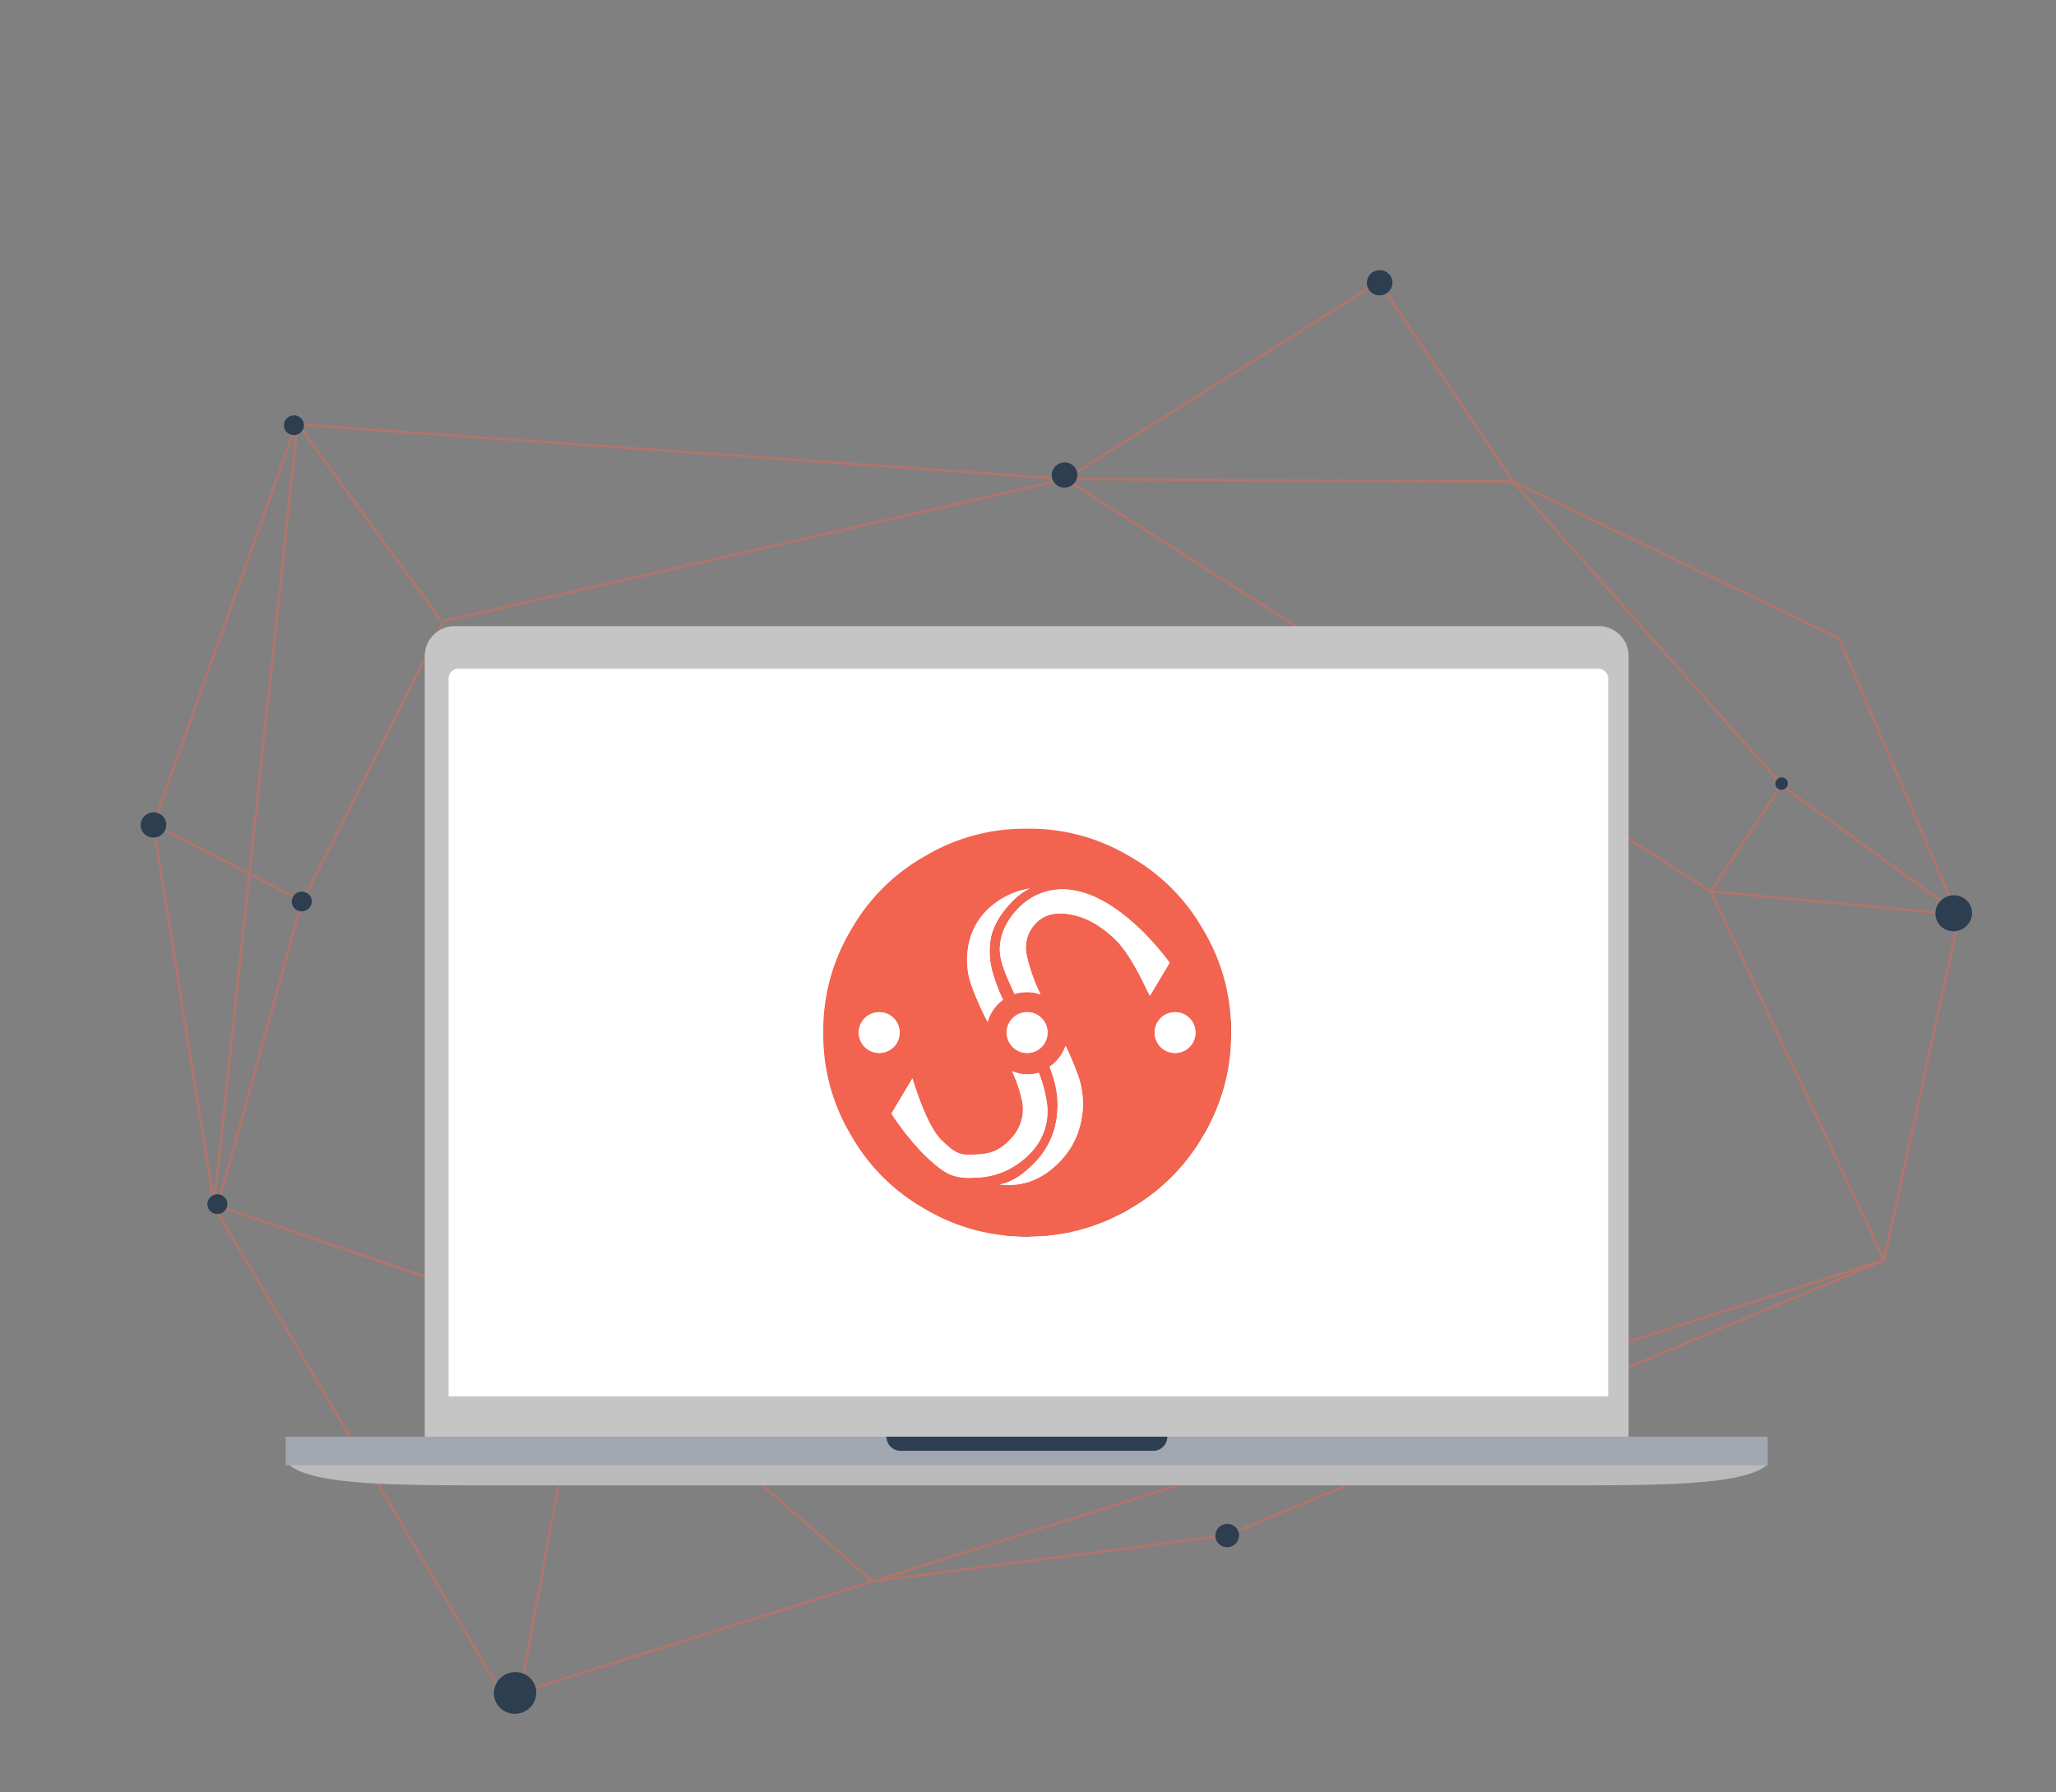 <svg xmlns="http://www.w3.org/2000/svg" xmlns:xlink="http://www.w3.org/1999/xlink" viewBox="0 0 565.141 492.676">
  <rect x="0" y="0" width="565.141" height="492.676" fill="#808080" stroke="none"/>
  <defs>
    <style>
      .cls-1 {
        opacity: 0.388;
      }

      .cls-2 {
        fill: none;
        stroke: #ff644d;
        stroke-width: 0.686px;
      }

      .cls-10, .cls-11, .cls-2, .cls-3, .cls-5, .cls-6, .cls-7, .cls-8 {
        fill-rule: evenodd;
      }

      .cls-3, .cls-4 {
        fill: #2c3e50;
      }

      .cls-5 {
        fill: #1892ff;
      }

      .cls-6 {
        fill: #c5c5c5;
      }

      .cls-7 {
        fill: #fff;
      }

      .cls-8 {
        fill: #bababa;
      }

      .cls-9 {
        fill: #a1a7b1;
      }

      .cls-10 {
        fill: url(#linear-gradient);
      }

      .cls-11 {
        fill: #f26450;
      }
    </style>
    <linearGradient id="linear-gradient" x1="-0.093" y1="-0.138" x2="1.159" y2="1.18" gradientUnits="objectBoundingBox">
      <stop offset="0" stop-color="#000002"/>
      <stop offset="1" stop-color="#2c0f10"/>
    </linearGradient>
  </defs>
  <g id="Group_2" data-name="Group 2" transform="translate(-3860.699 -1213.211)">
    <g id="Group-6" class="cls-1" transform="matrix(-0.956, 0.292, -0.292, -0.956, 4429.857, 1564.412)">
      <g id="Group" transform="translate(0)">
        <path id="Path-69" class="cls-2" d="M36.655,137.474,0,89.006,47.684,4.181,231.938,1.85,445.708,0l36.856,152.522L397.7,351.562" transform="translate(0 15.426)"/>
        <path id="Path-71" class="cls-2" d="M0,0,21.871,63.142" transform="translate(375.83 303.847)"/>
        <path id="Path-67" class="cls-2" d="M65.552,317.464,46.267,254.1,0,152.851,27.212,130.5,11.231,19.59,206.028,0,303.12,16.392l55.031,88.523,87.836,63.409L431.411,273.2,361.7,366.946l-197.944-76.2Z" transform="translate(36.398 0)"/>
        <path id="Path-70" class="cls-2" d="M0,13.065,117.49,49.709,292.474,62.318,352.068,0l33.075,32.156" transform="translate(82.665 241.04)"/>
        <path id="Path-5" class="cls-2" d="M82,149.5,8.954,82.234,0,0,62.946,25.9,199.492,186.141" transform="translate(0.664 104.607)"/>
        <path id="Path-2" class="cls-2" d="M46.878,0,0,73.745" transform="translate(434.74 167.575)"/>
        <path id="Path-3" class="cls-2" d="M0,88.819,46.18,0" transform="translate(395.189 14.913)"/>
      </g>
    </g>
    <path id="Oval-12" class="cls-3" d="M3.532,0A3.493,3.493,0,0,1,7.065,3.452,3.493,3.493,0,0,1,3.532,6.9,3.493,3.493,0,0,1,0,3.452,3.493,3.493,0,0,1,3.532,0Z" transform="matrix(-0.956, 0.292, -0.292, -0.956, 4244.312, 1293.201)"/>
    <ellipse id="Oval-12-Copy-11" class="cls-4" cx="5.047" cy="4.931" rx="5.047" ry="4.931" transform="matrix(-0.956, 0.292, -0.292, -0.956, 4403.986, 1467.481)"/>
    <path id="Oval-12-Copy-6" class="cls-3" d="M3.533,0A3.493,3.493,0,0,1,7.065,3.452,3.493,3.493,0,0,1,3.533,6.9,3.493,3.493,0,0,1,0,3.452,3.493,3.493,0,0,1,3.533,0Z" transform="matrix(-0.956, 0.292, -0.292, -0.956, 3907.274, 1442.242)"/>
    <path id="Oval-12-Copy-9" class="cls-3" d="M3.532,0A3.494,3.494,0,0,1,7.066,3.452,3.494,3.494,0,0,1,3.532,6.9,3.493,3.493,0,0,1,0,3.452,3.493,3.493,0,0,1,3.532,0Z" transform="matrix(-0.956, 0.292, -0.292, -0.956, 4157.708, 1346.054)"/>
    <path id="Oval-12-Copy-7" class="cls-3" d="M5.847,0a5.781,5.781,0,0,1,5.848,5.712,5.781,5.781,0,0,1-5.848,5.712A5.781,5.781,0,0,1,0,5.712,5.781,5.781,0,0,1,5.847,0Z" transform="matrix(-0.956, 0.292, -0.292, -0.956, 4009.545, 1682.312)"/>
    <path id="Oval-12-Copy-5" class="cls-3" d="M2.756,0A2.73,2.73,0,0,1,5.513,2.7a2.73,2.73,0,0,1-2.757,2.7A2.729,2.729,0,0,1,0,2.7,2.729,2.729,0,0,1,2.756,0Z" transform="matrix(-0.956, 0.292, -0.292, -0.956, 3923.883, 1545.976)"/>
    <path id="Oval-12-Copy-8" class="cls-5" d="M392.256-262.295a1.524,1.524,0,0,1,1.541,1.506,1.524,1.524,0,0,1-1.541,1.506,1.524,1.524,0,0,1-1.541-1.506A1.524,1.524,0,0,1,392.256-262.295Z" transform="matrix(-0.956, 0.292, -0.292, -0.956, 4325.3, 1207.833)"/>
    <path id="Oval-12-Copy-10" class="cls-3" d="M3.258,0A3.226,3.226,0,0,1,6.516,3.193,3.227,3.227,0,0,1,3.258,6.388,3.227,3.227,0,0,1,0,3.193,3.226,3.226,0,0,1,3.258,0Z" transform="matrix(-0.956, 0.292, -0.292, -0.956, 4202.075, 1637.392)"/>
    <path id="Oval-12-Copy-12" class="cls-3" d="M1.727,0A1.708,1.708,0,0,1,3.454,1.688,1.707,1.707,0,0,1,1.727,3.375,1.707,1.707,0,0,1,0,1.688,1.708,1.708,0,0,1,1.727,0Z" transform="matrix(-0.956, 0.292, -0.292, -0.956, 4352.563, 1429.718)"/>
    <path id="Oval-12-Copy-5-2" data-name="Oval-12-Copy-5" class="cls-3" d="M2.757,0A2.731,2.731,0,0,1,5.513,2.7a2.73,2.73,0,0,1-2.756,2.7A2.73,2.73,0,0,1,0,2.7,2.731,2.731,0,0,1,2.757,0Z" transform="matrix(-0.956, 0.292, -0.292, -0.956, 3947.074, 1462.787)"/>
    <path id="Oval-12-Copy-5-3" data-name="Oval-12-Copy-5" class="cls-3" d="M2.757,0A2.73,2.73,0,0,1,5.513,2.7a2.73,2.73,0,0,1-2.756,2.7A2.73,2.73,0,0,1,0,2.7,2.73,2.73,0,0,1,2.757,0Z" transform="matrix(-0.956, 0.292, -0.292, -0.956, 3944.923, 1331.878)"/>
    <path id="Rectangle-12" class="cls-6" d="M46.454,0H360.89a8.238,8.238,0,0,1,8.238,8.238V225.263H38.216V8.238h0A8.238,8.238,0,0,1,46.454,0Z" transform="translate(3939.232 1385.311)"/>
    <path id="Rectangle-12-Copy" class="cls-7" d="M47.042,12.176H360.3a2.747,2.747,0,0,1,2.747,2.746V212.217H44.3V14.922h0A2.746,2.746,0,0,1,47.042,12.176Z" transform="translate(3939.705 1384.824)"/>
    <path id="Combined-Shape" class="cls-8" d="M90.659,230.481H.869c6.84,5.995,31.683,5.713,61.281,5.713,3.815,0,7.551.005,11.179,0H334.883c3.629.005,7.365,0,11.18,0,29.6,0,54.441.282,61.281-5.713H90.659Z" transform="translate(3939.232 1385.311)"/>
    <rect id="Rectangle-13" class="cls-9" width="407.344" height="7.828" transform="translate(3939.232 1608.121)"/>
    <path id="Rectangle-13-Copy-2" class="cls-3" d="M165.139,222.81h77.2a3.891,3.891,0,0,1-3.891,3.891H169.031a3.892,3.892,0,0,1-3.892-3.891Z" transform="translate(3939.232 1385.311)"/>
    <g id="Group_1" data-name="Group 1" transform="translate(4087 1441)">
      <path id="Path_1" data-name="Path 1" class="cls-10" d="M143.886,98.819l.053,3.189-.29,5.718-.817,5.587-1.4,5.349-1.9,5.165-2.345,4.9L134.4,133.34l-3.241,4.3-3.61,3.979-3.953,3.61-4.348,3.241-4.612,2.82-4.9,2.345-5.165,1.871-5.376,1.4-5.56.843-5.718.29-1.476-.026-1.449-.053-1.449-.079-1.423-.132L62.774,138.426l.474.343.4.343.422.316.4.264.422.264.4.264.4.237.369.211.4.184.4.158.4.184.4.132.422.132.4.079.422.132.448.079.4.053.448.053.474.053H71.1l.474.026H72.6l.527-.026.58-.026.553-.026.474-.053-8.643-8.617-.316-.264-.343-.343-.343-.29-.369-.343-.4-.369-.4-.422-.4-.448-.369-.5-.369-.527-.4-.58-.369-.606-.369-.659-.343-.632-.343-.685-.343-.685-.343-.685-.316-.738-.316-.712-.316-.712-.29-.711-.264-.712-.079-.158L43.3,105.96l.184.184.211.184.211.158.211.158.237.158.211.132.264.132.237.105.264.105.264.079.264.079.264.053.29.053h.264l.29.053.29.026.29-.026.29-.053H48.1l.29-.053.264-.053.264-.079.264-.079.264-.105.237-.105.237-.132.237-.132.237-.158.211-.158.211-.158.211-.184.184-.184.184-.184.184-.211.158-.211.184-.211.132-.237.132-.264.132-.211.132-.237.079-.264.079-.264.105-.264.026-.264.053-.29.026-.316.026-.264.026-.264-.026-.29-.026-.29-.026-.29-.053-.264-.026-.264-.105-.264-.079-.264-.079-.264-.132-.237-.132-.264-.132-.211-.132-.264-.184-.184-.158-.211-.184-.211-.184-.211,37.341,37.341.264-.237.316-.369.343-.4.29-.369.316-.4.316-.4.264-.4.264-.4.264-.4.264-.422.184-.4.211-.422.211-.422.184-.422.184-.4.158-.448.184-.422.105-.422.158-.448.079-.422.079-.448.105-.448.053-.448.079-.448.026-.448.053-.474V122.8l-.053-.448-.026-.5-.053-.237-.026-.237-.026-.237-.026-.264-.053-.237-.026-.264-.053-.237-.053-.264-.053-.264-.026-.264-.079-.264-.053-.264-.079-.264-.053-.264-.079-.29-.079-.264-.053-.29-.053-.264-.105-.29-.079-.264-.079-.29-.105-.29-.079-.29-.079-.316-.105-.264-.105-.29-.105-.316-.105-.29-.105-.29-.105-.316-.132-.343-.079-.184-14.072-14.1.053-.237.105-.237.053-.211.079-.211.079-.237.105-.211.079-.211.132-.237.079-.184.105-.211.105-.211.132-.211.105-.237.132-.158.132-.211.132-.184.132-.184.132-.184.158-.211.132-.184.158-.158.158-.184.158-.184.158-.158.184-.158.158-.158.184-.158.158-.158.184-.158.184-.132.184-.158.184-.132-.105-.264-.105-.237-.105-.237-.105-.264-.105-.211-.105-.237-.105-.211L80.43,91.1l-.053-.211-.132-.237-.079-.237-.105-.211-.079-.211L79.9,89.78l-.053-.211-.132-.211-.079-.184-.053-.211-.079-.211-.079-.184-.079-.184-.079-.211-.053-.184-.079-.211-.053-.158-.026-.184-.105-.184-.053-.158-.053-.184-.053-.184-.053-.158-.053-.158-.079-.316-.079-.316-.105-.316-.079-.316-.079-.316-.079-.316-.053-.316-.079-.316-.053-.316-.079-.316-.053-.316-.053-.343-.053-.343-.026-.29-.053-.343-.026-.316-.026-.369-.026-.316-.026-.316v-1.37l.026-.316.026-.343.026-.369.026-.343.053-.343.026-.343.053-.369.079-.343.105-.343.053-.343.079-.343.132-.343.079-.343.105-.369.132-.316.132-.343.132-.316.132-.343.158-.316.184-.316.158-.343.158-.343.211-.29.158-.343.184-.29L80.4,70.2l.237-.343.184-.29.211-.316.237-.316.211-.29.237-.316.237-.316.264-.264.264-.316.264-.29.211-.29.264-.29.264-.29.264-.29.316-.29.079-.105.105-.105.105-.105.105-.105.132-.105.105-.105.105-.105.132-.105.132-.105.105-.105.132-.105.132-.105.132-.105.132-.105.158-.079.132-.105.132-.105.158-.132.158-.079.132-.105.158-.105.158-.105.158-.132.184-.079.132-.079.158-.105L87.7,62.9l.158-.105.184-.105.184-.079.158-.132.184-.079,6.983,6.931h.553l.343-.026.316-.026h.738l.316.026.369.026h.369l.369.079.369.053.4.053.4.079.369.079.4.079.4.105.369.105.4.105.369.132.4.105.369.158.422.158.343.132.4.158.369.184.4.184.369.158.4.237.369.211.369.211.422.237.343.237.369.237.4.264.369.264.369.264.369.29.369.29.369.29.369.316.369.316.4.29.4.369.343.343.369.343,11.7,11.7,3.189-5.376-.237-.29-.237-.316-.237-.316-.264-.316-.237-.343-.237-.29-.264-.29-.237-.316-.211-.29-.264-.29-.237-.316-.237-.316Z" transform="translate(-31.89 -45.956)"/>
      <path id="Path_2" data-name="Path 2" class="cls-11" d="M56.051,0h0A53.468,53.468,0,0,1,84.063,7.51a53.581,53.581,0,0,1,20.5,20.5,53.468,53.468,0,0,1,7.51,28.012v.026h0a53.468,53.468,0,0,1-7.51,28.012,53.581,53.581,0,0,1-20.5,20.5,53.468,53.468,0,0,1-28.012,7.51,53.5,53.5,0,0,1-28.039-7.51,53.581,53.581,0,0,1-20.5-20.5A53.468,53.468,0,0,1,0,56.051,53.5,53.5,0,0,1,7.51,28.012a53.581,53.581,0,0,1,20.5-20.5A53.5,53.5,0,0,1,56.051,0Z" transform="translate(0 0)"/>
      <path id="Path_3" data-name="Path 3" class="cls-7" d="M351.287,191.4h0a5.566,5.566,0,0,1,2.82.738,5.562,5.562,0,0,1,2.793,4.849v.026h0a5.562,5.562,0,0,1-2.793,4.849,5.314,5.314,0,0,1-2.82.738,5.224,5.224,0,0,1-2.793-.738,5.5,5.5,0,0,1-2.055-2.055,5.706,5.706,0,0,1,0-5.613,5.562,5.562,0,0,1,4.849-2.793Z" transform="translate(-254.601 -140.962)"/>
      <path id="Path_4" data-name="Path 4" class="cls-7" d="M42.687,191.4h0a5.562,5.562,0,0,1,5.613,5.587v.026h0a5.562,5.562,0,0,1-2.793,4.849,5.706,5.706,0,0,1-5.613,0A5.6,5.6,0,0,1,42.687,191.4Z" transform="translate(-27.323 -140.962)"/>
      <path id="Path_5" data-name="Path 5" class="cls-7" d="M196.987,191.4h0a5.566,5.566,0,0,1,2.82.738,5.562,5.562,0,0,1,2.793,4.849v.026h0a5.562,5.562,0,0,1-2.793,4.849,5.314,5.314,0,0,1-2.82.738,5.224,5.224,0,0,1-2.793-.738,5.6,5.6,0,0,1,2.793-10.462Z" transform="translate(-140.962 -140.962)"/>
      <path id="Path_6" data-name="Path 6" class="cls-7" d="M76.871,114.6s3.742,12.886,7.958,16.944c4.19,4.058,5.218,4.19,9.487,3.979,4.005-.158,6.43-1.054,9.3-4.006a11.812,11.812,0,0,0,3.5-10.277,38.243,38.243,0,0,0-2.872-8.643,11.352,11.352,0,0,0,3.926.9,10.9,10.9,0,0,0,3.426-.448,37.25,37.25,0,0,1,2.293,8.8,16.322,16.322,0,0,1-4.981,13.65,21.194,21.194,0,0,1-14.7,6.377c-6.14.343-8.459-.87-14.388-6.614A73.065,73.065,0,0,1,71.1,124.248Zm0,0Zm20.66-15.548a81.669,81.669,0,0,1-4.48-10.146,20.862,20.862,0,0,1-.791-10.8,18.243,18.243,0,0,1,4.981-9.645A21.691,21.691,0,0,1,109.073,62.4a18.187,18.187,0,0,0-4.559,3.294c-2.925,3-5.27,6.4-6.061,10.093a21.079,21.079,0,0,0,.738,10.62,49.152,49.152,0,0,0,2.582,6.588A11.2,11.2,0,0,0,97.531,99.056Zm0,0Zm44.64-7.22,5.4-9.039a79.539,79.539,0,0,0-7.668-8.828C133.344,67.644,127.1,63.876,121.143,62.9A16.73,16.73,0,0,0,105.7,68.145c-3.716,3.847-5.27,8.564-4.691,12.623.369,2.583,1.634,5.666,3.926,10.62a11.08,11.08,0,0,1,2.5-.474,10.949,10.949,0,0,1,4.638.606,49.26,49.26,0,0,1-3.821-10.857,9.592,9.592,0,0,1,2.635-8.828c2.266-2.319,5.481-3.057,9.671-2.266,4.137.791,8.169,3.057,12.1,6.878C137.613,81.215,141.829,91.835,142.171,91.835Zm0,0Zm-23.216,13.808a11.371,11.371,0,0,1-4.4,5.745,38.811,38.811,0,0,1,1.581,4.981,24.961,24.961,0,0,1-.026,11.252,21.8,21.8,0,0,1-5.824,10.356c-3.215,3.294-6.351,5.244-9.434,5.771,6.272.738,11.727-1.344,16.417-6.193a21.824,21.824,0,0,0,5.929-11.068,23.361,23.361,0,0,0-.5-11.779A75.771,75.771,0,0,0,118.955,105.644Z" transform="translate(-52.364 -45.956)"/>
      <path id="Path_7" data-name="Path 7" class="cls-7" d="M351.287,191.4h0a5.566,5.566,0,0,1,2.82.738,5.562,5.562,0,0,1,2.793,4.849v.026h0a5.562,5.562,0,0,1-2.793,4.849,5.314,5.314,0,0,1-2.82.738,5.224,5.224,0,0,1-2.793-.738,5.5,5.5,0,0,1-2.055-2.055,5.706,5.706,0,0,1,0-5.613,5.562,5.562,0,0,1,4.849-2.793Z" transform="translate(-254.601 -140.962)"/>
      <path id="Path_8" data-name="Path 8" class="cls-7" d="M42.687,191.4h0a5.562,5.562,0,0,1,5.613,5.587v.026h0a5.562,5.562,0,0,1-2.793,4.849,5.706,5.706,0,0,1-5.613,0A5.6,5.6,0,0,1,42.687,191.4Z" transform="translate(-27.323 -140.962)"/>
      <path id="Path_9" data-name="Path 9" class="cls-7" d="M196.987,191.4h0a5.566,5.566,0,0,1,2.82.738,5.562,5.562,0,0,1,2.793,4.849v.026h0a5.562,5.562,0,0,1-2.793,4.849,5.314,5.314,0,0,1-2.82.738,5.224,5.224,0,0,1-2.793-.738,5.6,5.6,0,0,1,2.793-10.462Z" transform="translate(-140.962 -140.962)"/>
      <path id="Path_10" data-name="Path 10" class="cls-7" d="M76.871,114.6s3.742,12.886,7.958,16.944c4.19,4.058,5.218,4.19,9.487,3.979,4.005-.158,6.43-1.054,9.3-4.006a11.812,11.812,0,0,0,3.5-10.277,38.243,38.243,0,0,0-2.872-8.643,11.352,11.352,0,0,0,3.926.9,10.9,10.9,0,0,0,3.426-.448,37.25,37.25,0,0,1,2.293,8.8,16.322,16.322,0,0,1-4.981,13.65,21.194,21.194,0,0,1-14.7,6.377c-6.14.343-8.459-.87-14.388-6.614A73.065,73.065,0,0,1,71.1,124.248Zm0,0Zm20.66-15.548a81.669,81.669,0,0,1-4.48-10.146,20.862,20.862,0,0,1-.791-10.8,18.243,18.243,0,0,1,4.981-9.645A21.691,21.691,0,0,1,109.073,62.4a18.187,18.187,0,0,0-4.559,3.294c-2.925,3-5.27,6.4-6.061,10.093a21.079,21.079,0,0,0,.738,10.62,49.152,49.152,0,0,0,2.582,6.588A11.2,11.2,0,0,0,97.531,99.056Zm0,0Zm44.64-7.22,5.4-9.039a79.539,79.539,0,0,0-7.668-8.828C133.344,67.644,127.1,63.876,121.143,62.9A16.73,16.73,0,0,0,105.7,68.145c-3.716,3.847-5.27,8.564-4.691,12.623.369,2.583,1.634,5.666,3.926,10.62a11.08,11.08,0,0,1,2.5-.474,10.949,10.949,0,0,1,4.638.606,49.26,49.26,0,0,1-3.821-10.857,9.592,9.592,0,0,1,2.635-8.828c2.266-2.319,5.481-3.057,9.671-2.266,4.137.791,8.169,3.057,12.1,6.878C137.613,81.215,141.829,91.835,142.171,91.835Zm0,0Zm-23.216,13.808a11.371,11.371,0,0,1-4.4,5.745,38.811,38.811,0,0,1,1.581,4.981,24.961,24.961,0,0,1-.026,11.252,21.8,21.8,0,0,1-5.824,10.356c-3.215,3.294-6.351,5.244-9.434,5.771,6.272.738,11.727-1.344,16.417-6.193a21.824,21.824,0,0,0,5.929-11.068,23.361,23.361,0,0,0-.5-11.779A75.771,75.771,0,0,0,118.955,105.644Z" transform="translate(-52.364 -45.956)"/>
    </g>
  </g>
</svg>
